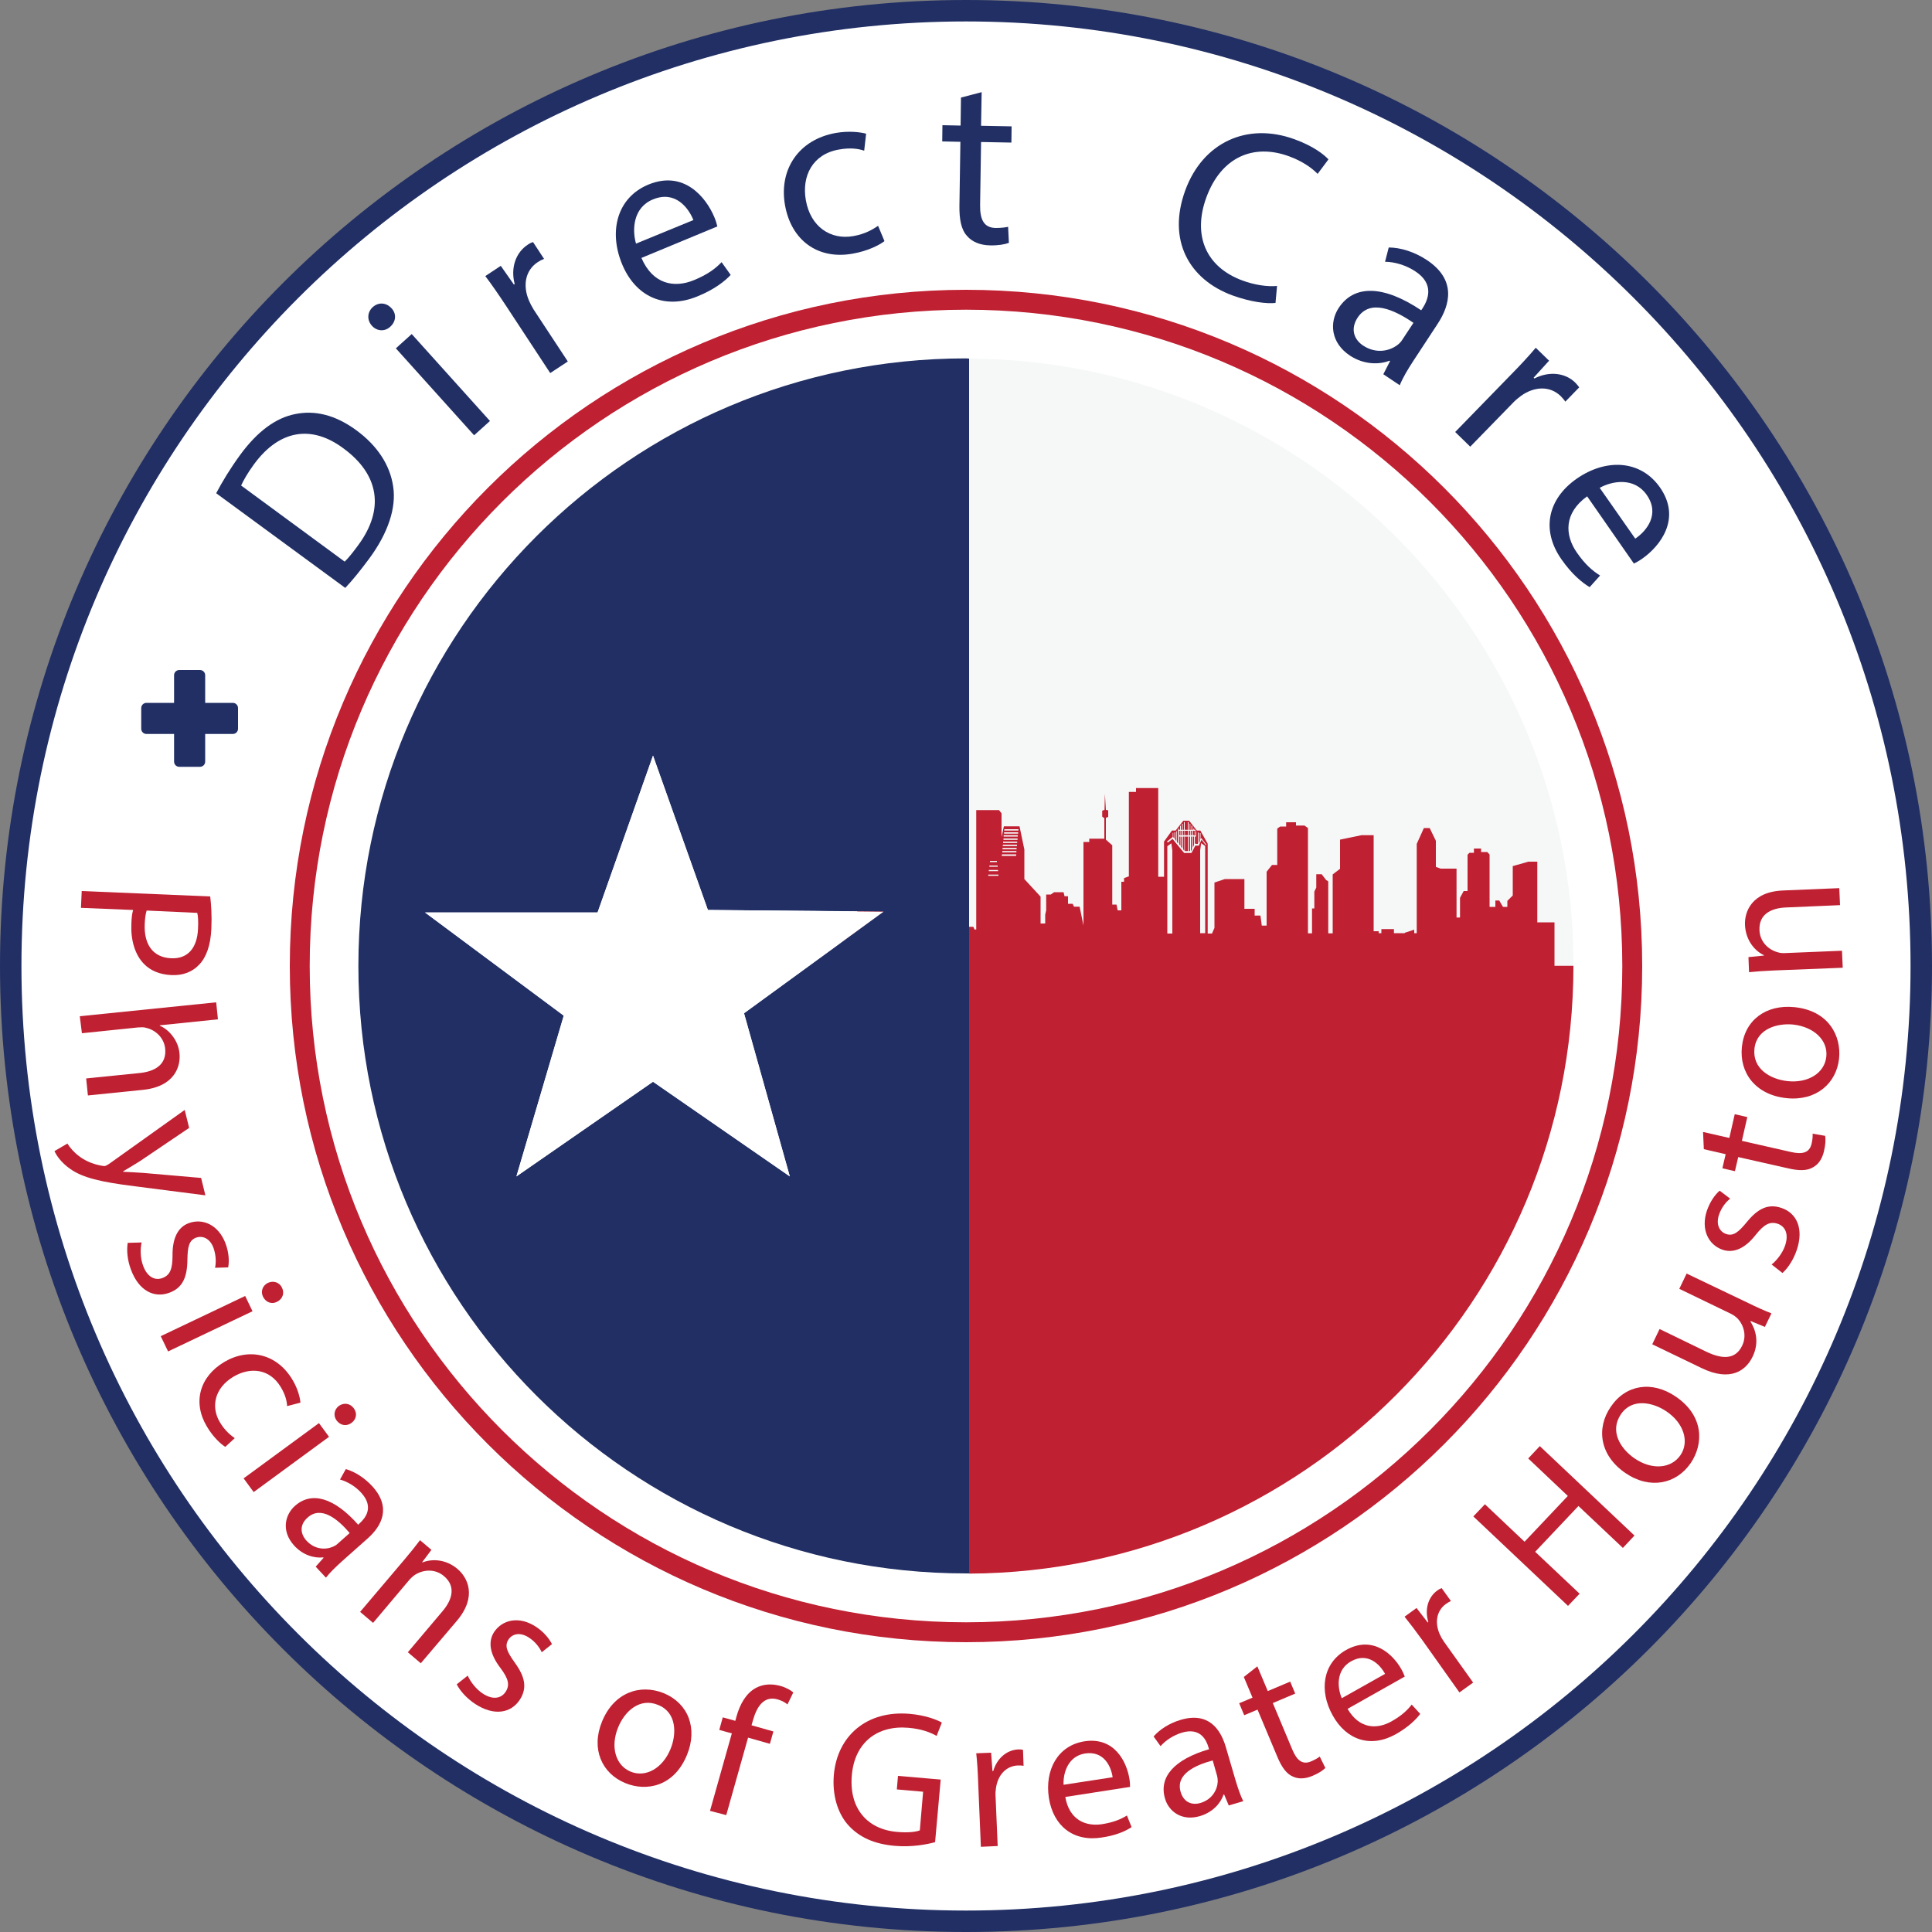 <?xml version="1.0" encoding="utf-8"?>
<!-- Generator: Adobe Illustrator 24.3.0, SVG Export Plug-In . SVG Version: 6.00 Build 0)  -->
<svg version="1.1" id="Layer_1" xmlns="http://www.w3.org/2000/svg" xmlns:xlink="http://www.w3.org/1999/xlink" x="0px" y="0px"
	 viewBox="0 0 100 100" style="enable-background:new 0 0 100 100;" xml:space="preserve">
<rect x="0" y="0" width="100" height="100" fill="#808080" stroke="none"/>
<style type="text/css">
	.st0{fill:#FFFFFF;}
	.st1{fill:#BF2032;}
	.st2{fill:#212F64;}
	.st3{fill:none;}
	.st4{fill:#F6F7F7;}
	.st5{fill-rule:evenodd;clip-rule:evenodd;fill:#BF2032;}
</style>
<g>
	<circle class="st0" cx="50" cy="50" r="49.32"/>
	<g>
		<path class="st1" d="M91.84,50.23c-0.5,0.02-0.91,0.05-1.31,0.09l-0.03-0.78l0.8-0.08l0-0.02c-0.47-0.22-0.94-0.76-0.98-1.56
			c-0.03-0.67,0.33-1.73,1.99-1.79l2.89-0.12l0.04,0.88l-2.79,0.12c-0.78,0.03-1.42,0.35-1.38,1.18c0.02,0.58,0.45,1.01,0.95,1.14
			c0.11,0.04,0.26,0.05,0.41,0.04l2.91-0.12l0.04,0.88L91.84,50.23z"/>
		<path class="st1" d="M92.88,52.13c1.78,0.18,2.43,1.5,2.31,2.66c-0.14,1.3-1.2,2.21-2.72,2.05c-1.61-0.17-2.45-1.32-2.31-2.65
			C90.3,52.81,91.4,51.98,92.88,52.13z M92.53,55.96c1.05,0.11,1.91-0.41,2-1.27c0.09-0.84-0.63-1.54-1.72-1.66
			c-0.82-0.08-1.89,0.22-2,1.25S91.61,55.86,92.53,55.96z"/>
		<path class="st1" d="M88.15,58.59l1.36,0.31l0.28-1.23l0.65,0.15l-0.28,1.23l2.55,0.58c0.59,0.13,0.95,0.04,1.06-0.44
			c0.05-0.22,0.06-0.4,0.05-0.51l0.65,0.11c0.03,0.18,0.02,0.46-0.06,0.79c-0.09,0.4-0.29,0.69-0.57,0.84
			c-0.31,0.19-0.75,0.18-1.3,0.05l-2.57-0.58l-0.17,0.73l-0.65-0.15l0.17-0.73l-1.13-0.26L88.15,58.59z"/>
		<path class="st1" d="M91.7,65.45c0.24-0.19,0.56-0.57,0.7-0.99c0.2-0.61-0.01-0.99-0.39-1.12c-0.4-0.13-0.7,0.03-1.13,0.57
			c-0.57,0.73-1.16,0.96-1.71,0.78c-0.74-0.25-1.15-1.05-0.82-2.03c0.16-0.46,0.42-0.83,0.66-1.03l0.54,0.41
			c-0.17,0.14-0.44,0.42-0.58,0.85c-0.16,0.49,0.03,0.86,0.37,0.98c0.38,0.13,0.64-0.09,1.07-0.61c0.57-0.7,1.1-0.97,1.79-0.74
			c0.81,0.27,1.17,1.09,0.8,2.18c-0.17,0.5-0.45,0.93-0.74,1.19L91.7,65.45z"/>
		<path class="st1" d="M90.48,67.44c0.45,0.22,0.85,0.4,1.21,0.54l-0.34,0.7l-0.73-0.3L90.6,68.4c0.25,0.38,0.49,1.06,0.11,1.83
			c-0.33,0.68-1.11,1.32-2.64,0.58l-2.55-1.23l0.38-0.79l2.41,1.17c0.83,0.4,1.51,0.42,1.86-0.3c0.26-0.53,0.07-1.08-0.21-1.39
			c-0.09-0.1-0.23-0.2-0.37-0.27l-2.67-1.29l0.38-0.79L90.48,67.44z"/>
		<path class="st1" d="M86.74,72.29c1.48,1.01,1.43,2.47,0.77,3.44c-0.74,1.08-2.1,1.38-3.37,0.52c-1.34-0.91-1.53-2.32-0.77-3.43
			C84.15,71.66,85.51,71.45,86.74,72.29z M84.61,75.49c0.88,0.6,1.88,0.54,2.37-0.17c0.47-0.69,0.18-1.66-0.73-2.27
			c-0.68-0.46-1.77-0.71-2.35,0.15C83.31,74.06,83.85,74.97,84.61,75.49z"/>
		<path class="st1" d="M76.86,77.86l2.05,1.94l2.24-2.37l-2.05-1.94l0.6-0.64l4.9,4.63l-0.6,0.64l-2.3-2.17l-2.24,2.37l2.3,2.17
			l-0.6,0.63l-4.9-4.63L76.86,77.86z"/>
		<path class="st1" d="M73.61,84.88c-0.33-0.46-0.63-0.85-0.91-1.2l0.62-0.45l0.58,0.75l0.03-0.02c-0.2-0.66-0.01-1.3,0.47-1.64
			c0.08-0.06,0.14-0.09,0.22-0.12l0.48,0.67c-0.09,0.04-0.16,0.08-0.26,0.15c-0.5,0.36-0.59,1-0.3,1.61
			c0.05,0.11,0.12,0.23,0.21,0.36l1.5,2.1l-0.71,0.51L73.61,84.88z"/>
		<path class="st1" d="M69.75,88.45c0.6,1.03,1.5,1.08,2.27,0.65c0.55-0.31,0.83-0.59,1.05-0.87l0.44,0.48
			c-0.2,0.27-0.59,0.67-1.26,1.05c-1.3,0.73-2.56,0.31-3.27-0.97c-0.71-1.27-0.53-2.7,0.7-3.39c1.38-0.77,2.43,0.23,2.86,1.01
			c0.09,0.16,0.14,0.29,0.17,0.37L69.75,88.45z M71.69,86.64c-0.26-0.49-0.9-1.14-1.76-0.65c-0.78,0.44-0.72,1.34-0.48,1.91
			L71.69,86.64z"/>
		<path class="st1" d="M65.08,86.25l0.54,1.28l1.16-0.49l0.26,0.62l-1.16,0.49l1.01,2.41c0.23,0.55,0.52,0.8,0.97,0.61
			c0.21-0.09,0.36-0.18,0.45-0.25l0.29,0.59c-0.13,0.13-0.36,0.28-0.67,0.41c-0.38,0.16-0.73,0.17-1.02,0.03
			c-0.33-0.14-0.58-0.5-0.8-1.03l-1.02-2.43l-0.69,0.29l-0.26-0.62l0.69-0.29l-0.45-1.07L65.08,86.25z"/>
		<path class="st1" d="M63.6,93.45l-0.24-0.57l-0.03,0.01c-0.15,0.44-0.55,0.91-1.22,1.11c-0.94,0.28-1.62-0.24-1.81-0.91
			c-0.33-1.12,0.49-2.03,2.28-2.55l-0.03-0.1c-0.11-0.38-0.42-1.04-1.37-0.76c-0.43,0.13-0.84,0.39-1.11,0.7l-0.36-0.5
			c0.31-0.36,0.82-0.69,1.4-0.86c1.42-0.42,2.05,0.45,2.33,1.38l0.51,1.74c0.12,0.4,0.25,0.79,0.4,1.09L63.6,93.45z M62.77,91.12
			c-0.93,0.25-1.93,0.72-1.66,1.63c0.16,0.55,0.6,0.7,1.03,0.57c0.6-0.18,0.87-0.68,0.89-1.11c0-0.09-0.01-0.2-0.03-0.28
			L62.77,91.12z"/>
		<path class="st1" d="M55.14,93.01c0.2,1.17,1.03,1.54,1.9,1.41c0.62-0.1,0.98-0.26,1.29-0.45l0.24,0.6
			c-0.28,0.19-0.78,0.43-1.55,0.54c-1.47,0.23-2.5-0.6-2.73-2.05c-0.22-1.44,0.45-2.71,1.84-2.93c1.56-0.24,2.19,1.07,2.33,1.95
			c0.03,0.18,0.03,0.32,0.03,0.41L55.14,93.01z M57.59,91.99c-0.08-0.56-0.45-1.38-1.43-1.23c-0.88,0.14-1.14,1.01-1.11,1.62
			L57.59,91.99z"/>
		<path class="st1" d="M50.63,92.26c-0.02-0.57-0.05-1.06-0.1-1.51l0.77-0.03l0.07,0.95l0.04,0c0.19-0.66,0.7-1.09,1.29-1.12
			c0.1,0,0.17,0,0.25,0.02l0.03,0.83c-0.09-0.02-0.18-0.02-0.3-0.02c-0.62,0.03-1.04,0.51-1.13,1.18c-0.02,0.12-0.03,0.26-0.02,0.41
			l0.11,2.58l-0.87,0.04L50.63,92.26z"/>
		<path class="st1" d="M48.4,95.35c-0.4,0.11-1.19,0.27-2.09,0.19c-1.02-0.09-1.83-0.42-2.43-1.1c-0.53-0.61-0.81-1.54-0.72-2.58
			c0.18-2,1.69-3.35,3.94-3.15c0.78,0.07,1.37,0.29,1.65,0.45l-0.27,0.69c-0.34-0.19-0.78-0.36-1.46-0.42
			c-1.63-0.14-2.79,0.78-2.93,2.46c-0.15,1.7,0.79,2.8,2.35,2.93c0.57,0.05,0.96,0,1.17-0.08l0.17-2l-1.36-0.12l0.06-0.7l2.21,0.19
			L48.4,95.35z"/>
		<path class="st1" d="M36.75,93.73l1.13-4.01l-0.65-0.18l0.18-0.65l0.65,0.18l0.06-0.22c0.18-0.65,0.5-1.21,1-1.48
			c0.4-0.22,0.86-0.22,1.26-0.11c0.3,0.08,0.54,0.22,0.68,0.34l-0.3,0.62c-0.11-0.09-0.27-0.19-0.51-0.26
			c-0.72-0.2-1.08,0.38-1.28,1.09L38.9,89.3l1.13,0.32l-0.18,0.64l-1.13-0.32l-1.13,4.01L36.75,93.73z"/>
		<path class="st1" d="M35.56,90.83c-0.68,1.66-2.12,1.91-3.2,1.46c-1.21-0.5-1.78-1.77-1.2-3.18c0.61-1.5,1.96-1.97,3.2-1.47
			C35.63,88.17,36.12,89.46,35.56,90.83z M31.99,89.42c-0.4,0.98-0.14,1.95,0.65,2.28c0.78,0.32,1.66-0.17,2.07-1.18
			c0.31-0.76,0.33-1.88-0.64-2.27C33.12,87.85,32.33,88.57,31.99,89.42z"/>
		<path class="st1" d="M24.21,86.73c0.12,0.28,0.41,0.69,0.78,0.93c0.54,0.35,0.96,0.24,1.18-0.09c0.23-0.35,0.15-0.68-0.27-1.24
			c-0.56-0.73-0.64-1.36-0.33-1.85c0.43-0.65,1.3-0.85,2.17-0.28c0.41,0.27,0.69,0.62,0.83,0.9l-0.53,0.42
			c-0.09-0.2-0.3-0.53-0.68-0.77c-0.44-0.28-0.84-0.19-1.04,0.11c-0.22,0.34-0.07,0.64,0.32,1.19c0.53,0.73,0.66,1.31,0.27,1.92
			c-0.46,0.71-1.34,0.86-2.31,0.23c-0.44-0.29-0.78-0.67-0.96-1.02L24.21,86.73z"/>
		<path class="st1" d="M20.92,80.74c0.32-0.38,0.58-0.7,0.82-1.02l0.59,0.5l-0.48,0.64l0.02,0.01c0.48-0.19,1.2-0.18,1.81,0.34
			c0.51,0.43,1.04,1.41-0.03,2.68l-1.87,2.2l-0.67-0.57l1.8-2.13c0.5-0.59,0.7-1.28,0.07-1.81c-0.44-0.38-1.05-0.35-1.48-0.08
			c-0.1,0.06-0.21,0.16-0.31,0.27L19.31,84l-0.67-0.57L20.92,80.74z"/>
		<path class="st1" d="M16.34,81.09l0.41-0.46l-0.02-0.02c-0.46,0.05-1.06-0.11-1.52-0.63c-0.65-0.73-0.47-1.56,0.05-2.03
			c0.87-0.78,2.04-0.43,3.28,0.97l0.07-0.07c0.3-0.27,0.76-0.83,0.1-1.57c-0.3-0.34-0.72-0.59-1.11-0.7l0.3-0.54
			c0.46,0.13,0.97,0.45,1.38,0.9c0.99,1.1,0.47,2.05-0.25,2.69l-1.35,1.2c-0.31,0.28-0.61,0.57-0.81,0.83L16.34,81.09z M18.1,79.35
			c-0.62-0.73-1.48-1.43-2.18-0.8c-0.43,0.38-0.37,0.84-0.07,1.18c0.42,0.47,0.98,0.5,1.38,0.33c0.09-0.04,0.18-0.09,0.24-0.15
			L18.1,79.35z"/>
		<path class="st1" d="M12.61,76.52l3.9-2.86l0.52,0.71l-3.9,2.86L12.61,76.52z M18.19,73.65c-0.24,0.18-0.56,0.15-0.77-0.13
			c-0.18-0.25-0.12-0.57,0.12-0.75c0.25-0.18,0.58-0.14,0.77,0.12C18.51,73.16,18.44,73.47,18.19,73.65z"/>
		<path class="st1" d="M11.66,74.89c-0.22-0.14-0.62-0.49-0.95-1.05c-0.75-1.25-0.38-2.58,0.89-3.34c1.28-0.76,2.73-0.44,3.54,0.92
			c0.27,0.45,0.39,0.91,0.41,1.18l-0.69,0.18c-0.01-0.24-0.08-0.58-0.33-0.99c-0.57-0.95-1.58-1.05-2.45-0.53
			c-0.96,0.57-1.19,1.55-0.69,2.37c0.26,0.43,0.54,0.65,0.76,0.81L11.66,74.89z"/>
		<path class="st1" d="M8.32,69.16l4.37-2.08l0.38,0.79l-4.37,2.08L8.32,69.16z M14.34,67.38c-0.27,0.14-0.58,0.04-0.73-0.27
			c-0.13-0.28-0.01-0.58,0.26-0.71c0.28-0.13,0.6-0.03,0.73,0.26C14.74,66.95,14.61,67.25,14.34,67.38z"/>
		<path class="st1" d="M7.33,64.31c-0.07,0.3-0.08,0.8,0.08,1.21c0.22,0.6,0.63,0.77,1,0.63C8.8,66,8.93,65.69,8.93,64.99
			c-0.01-0.92,0.29-1.48,0.84-1.68c0.73-0.27,1.55,0.09,1.91,1.07c0.17,0.46,0.19,0.91,0.13,1.22l-0.68,0.02
			c0.05-0.22,0.07-0.6-0.08-1.03c-0.18-0.49-0.56-0.65-0.9-0.53c-0.37,0.14-0.44,0.47-0.45,1.15c-0.01,0.9-0.25,1.45-0.93,1.7
			c-0.8,0.3-1.59-0.11-1.99-1.19c-0.19-0.5-0.23-1-0.17-1.39L7.33,64.31z"/>
		<path class="st1" d="M9.79,58.38l-2.53,1.71c-0.29,0.18-0.63,0.39-0.89,0.54l0,0.02c0.3,0.02,0.69,0.03,1.05,0.06l2.99,0.26
			l0.22,0.9L6.97,61.4c-1.76-0.22-2.69-0.44-3.34-0.9c-0.47-0.33-0.72-0.71-0.81-0.92l0.67-0.39c0.12,0.2,0.33,0.45,0.6,0.65
			c0.24,0.19,0.64,0.4,1.13,0.49c0.1,0.02,0.17,0.03,0.22,0.02c0.05-0.01,0.11-0.05,0.21-0.11l3.91-2.79L9.79,58.38z"/>
		<path class="st1" d="M11.19,51.88l0.09,0.88l-3.01,0.31l0,0.02c0.26,0.11,0.5,0.31,0.68,0.56c0.18,0.24,0.31,0.54,0.34,0.87
			c0.07,0.65-0.23,1.72-1.89,1.89L4.55,56.7l-0.09-0.88l2.77-0.28c0.78-0.08,1.4-0.43,1.32-1.26c-0.06-0.57-0.5-0.97-0.99-1.08
			c-0.12-0.04-0.25-0.03-0.42-0.02l-2.9,0.3L4.13,52.6L11.19,51.88z"/>
		<path class="st1" d="M10.88,46.4c0.05,0.42,0.09,0.97,0.06,1.67c-0.04,0.86-0.26,1.48-0.64,1.87c-0.34,0.36-0.83,0.56-1.43,0.53
			c-0.61-0.03-1.08-0.23-1.42-0.58c-0.47-0.48-0.69-1.24-0.65-2.09c0.01-0.26,0.03-0.5,0.09-0.7l-2.7-0.11l0.04-0.87L10.88,46.4z
			 M7.59,47.13c-0.06,0.19-0.09,0.43-0.1,0.72c-0.04,1.05,0.44,1.71,1.37,1.75c0.89,0.04,1.35-0.57,1.39-1.53
			c0.02-0.38,0-0.67-0.04-0.82L7.59,47.13z"/>
	</g>
	<path id="path12313_3_" class="st2" d="M9.28,34.68c-0.15,0-0.27,0.12-0.27,0.27v1.43H7.58c-0.15,0-0.27,0.12-0.27,0.27v1.07
		c0,0.15,0.12,0.27,0.27,0.27h1.43v1.43c0,0.15,0.12,0.27,0.27,0.27h1.07c0.15,0,0.27-0.12,0.27-0.27v-1.43h1.43
		c0.15,0,0.27-0.12,0.27-0.27v-1.07c0-0.15-0.12-0.27-0.27-0.27h-1.43v-1.43c0-0.15-0.12-0.27-0.27-0.27H9.28z"/>
	<g>
		<g>
			<path class="st2" d="M11.19,25.53c0.31-0.59,0.72-1.27,1.23-1.97c0.92-1.26,1.88-1.94,2.87-2.13c1-0.2,2.04,0.03,3.14,0.83
				c1.11,0.81,1.76,1.82,1.92,2.92c0.17,1.1-0.26,2.4-1.23,3.72c-0.46,0.62-0.87,1.13-1.25,1.53L11.19,25.53z M17.84,29.07
				c0.2-0.19,0.45-0.51,0.7-0.85c1.38-1.87,1.08-3.66-0.76-5.01c-1.59-1.19-3.28-1.03-4.64,0.83c-0.33,0.45-0.54,0.83-0.66,1.09
				L17.84,29.07z"/>
			<path class="st2" d="M20.26,15.95c0.26,0.27,0.26,0.68-0.07,0.97c-0.29,0.26-0.69,0.22-0.94-0.06c-0.26-0.29-0.25-0.7,0.05-0.97
				C19.61,15.62,20,15.67,20.26,15.95z M24.54,22.53l-4.05-4.5l0.82-0.74l4.05,4.5L24.54,22.53z"/>
			<path class="st2" d="M26.2,15.84c-0.39-0.59-0.74-1.1-1.08-1.55l0.8-0.53l0.68,0.97l0.04-0.03c-0.22-0.83,0.05-1.62,0.67-2.03
				c0.1-0.07,0.18-0.11,0.28-0.14l0.57,0.87c-0.11,0.04-0.21,0.09-0.33,0.17c-0.65,0.43-0.78,1.22-0.45,1.99
				c0.06,0.14,0.14,0.3,0.24,0.46l1.77,2.69l-0.91,0.6L26.2,15.84z"/>
			<path class="st2" d="M33.2,13.35c0.59,1.37,1.7,1.57,2.72,1.15c0.73-0.3,1.12-0.61,1.43-0.93l0.47,0.66
				c-0.29,0.31-0.83,0.75-1.72,1.11c-1.72,0.71-3.22,0-3.91-1.69c-0.69-1.69-0.25-3.43,1.38-4.1c1.83-0.75,2.97,0.66,3.4,1.68
				c0.09,0.21,0.13,0.38,0.16,0.49L33.2,13.35z M35.89,11.39c-0.26-0.65-0.95-1.54-2.09-1.07c-1.03,0.42-1.09,1.56-0.88,2.29
				L35.89,11.39z"/>
			<path class="st2" d="M45.78,12.48c-0.26,0.2-0.85,0.51-1.65,0.65c-1.8,0.32-3.18-0.69-3.5-2.52c-0.32-1.83,0.7-3.39,2.64-3.73
				c0.64-0.11,1.23-0.05,1.56,0.04l-0.1,0.88c-0.28-0.1-0.71-0.17-1.31-0.06c-1.37,0.24-1.93,1.38-1.71,2.62
				c0.24,1.38,1.28,2.07,2.46,1.86c0.62-0.11,0.99-0.34,1.28-0.53L45.78,12.48z"/>
			<path class="st2" d="M50.81,4.77l-0.03,1.74l1.58,0.03l-0.01,0.84l-1.57-0.03l-0.05,3.26c-0.01,0.75,0.19,1.18,0.81,1.19
				c0.29,0,0.5-0.03,0.64-0.06l0.04,0.83c-0.21,0.08-0.55,0.14-0.98,0.13c-0.51-0.01-0.92-0.18-1.18-0.48
				c-0.31-0.33-0.41-0.87-0.4-1.58l0.05-3.3l-0.94-0.02l0.01-0.84l0.94,0.02l0.02-1.45L50.81,4.77z"/>
			<path class="st2" d="M66.02,15.68c-0.44,0.05-1.26-0.04-2.23-0.39c-2.23-0.82-3.39-2.84-2.44-5.44c0.91-2.48,3.2-3.54,5.66-2.64
				c0.99,0.36,1.53,0.8,1.75,1.04L68.2,9c-0.32-0.33-0.82-0.67-1.48-0.91c-1.85-0.68-3.52,0.05-4.28,2.13
				c-0.71,1.94-0.05,3.59,1.87,4.3c0.62,0.23,1.3,0.33,1.79,0.28L66.02,15.68z"/>
			<path class="st2" d="M71.6,19.37l0.35-0.68l-0.03-0.02c-0.54,0.21-1.32,0.21-2.04-0.26c-1.02-0.67-1.07-1.74-0.59-2.47
				c0.8-1.22,2.33-1.18,4.27,0.12l0.07-0.1c0.27-0.42,0.65-1.25-0.38-1.92c-0.47-0.31-1.06-0.49-1.56-0.49l0.19-0.74
				c0.6,0,1.32,0.22,1.96,0.64c1.55,1.02,1.23,2.32,0.56,3.33l-1.24,1.89c-0.29,0.44-0.55,0.88-0.71,1.27L71.6,19.37z M73.16,16.71
				c-0.99-0.68-2.24-1.25-2.89-0.27c-0.39,0.6-0.18,1.14,0.29,1.45c0.66,0.43,1.35,0.29,1.78-0.04c0.09-0.07,0.18-0.16,0.24-0.26
				L73.16,16.71z"/>
			<path class="st2" d="M78.21,19.39c0.5-0.51,0.92-0.96,1.28-1.39l0.69,0.67l-0.8,0.88l0.04,0.04c0.76-0.39,1.6-0.3,2.12,0.22
				c0.09,0.09,0.14,0.16,0.2,0.24l-0.72,0.74c-0.06-0.1-0.14-0.18-0.24-0.29c-0.56-0.54-1.36-0.5-2.04-0.02
				c-0.12,0.09-0.26,0.2-0.39,0.33l-2.25,2.31l-0.78-0.76L78.21,19.39z"/>
			<path class="st2" d="M82.15,25.69c-1.21,0.87-1.16,2-0.54,2.9c0.45,0.65,0.83,0.96,1.21,1.2l-0.54,0.6
				c-0.37-0.22-0.91-0.65-1.46-1.44c-1.07-1.53-0.7-3.14,0.8-4.18s3.29-0.98,4.3,0.46c1.13,1.62,0,3.04-0.91,3.68
				c-0.18,0.13-0.34,0.21-0.44,0.26L82.15,25.69z M84.64,27.88c0.58-0.39,1.3-1.26,0.59-2.27c-0.64-0.91-1.76-0.73-2.43-0.36
				L84.64,27.88z"/>
		</g>
		<g>
			<path class="st2" d="M50,0C22.39,0,0,22.39,0,50s22.39,50,50,50s50-22.39,50-50S77.61,0,50,0z M50,98.89
				C23,98.89,1.11,77,1.11,50S23,1.11,50,1.11S98.89,23,98.89,50S77,98.89,50,98.89z"/>
			<path class="st1" d="M50,15c-19.33,0-35,15.67-35,35c0,19.33,15.67,35,35,35c19.33,0,35-15.67,35-35C85,30.67,69.33,15,50,15z
				 M50,83.97c-18.76,0-33.97-15.21-33.97-33.97c0-18.76,15.21-33.97,33.97-33.97c18.76,0,33.97,15.21,33.97,33.97
				C83.97,68.76,68.76,83.97,50,83.97z"/>
		</g>
	</g>
	<path class="st3" d="M20.34,50.49c0,0.61,29.79,1.1,66.6,1.1"/>
	<path class="st3" d="M19.94,51.59c0-0.61,0.18-1.1,0.4-1.1"/>
	<g>
		<g id="Texas_vector_flag_2_">
			<path class="st4" d="M81.44,49.99H50.16V18.56C66.57,18.64,80,31.28,81.34,47.36C81.41,48.23,81.44,49.1,81.44,49.99z"/>
			<path class="st1" d="M50.16,50.04v31.41C67.45,81.36,81.44,67.31,81.44,50c0,0,0-0.01,0-0.01H50.16V50.04L50.16,50.04z"/>
			<path class="st5" d="M80.98,50.09h-0.52v-2.35h-0.89v-3.14h-0.46l-0.81,0.23v1.52l-0.28,0.28v0.31h-0.21l-0.03-0.02l-0.18-0.31
				h-0.2v0.33H77.1v-2.71l-0.12-0.13h-0.32v-0.18h-0.37v0.22h-0.23l-0.1,0.1v1.88h-0.2l-0.19,0.35v1.02h-0.18v-2.53h-0.82
				l-0.25-0.09v-1.35L74,42.86h-0.3l-0.37,0.82v4.62h-0.13v-0.18l-0.49,0.16v0.02h-0.56v-0.21H71.5v0.21h-0.14v-0.1H71.1v-4.97
				h-0.63l-1.11,0.23v1.51l-0.38,0.29v3.05h-0.23v-2.69l-0.11-0.07l-0.23-0.3h-0.28v0.69l-0.1,0.21v0.87h-0.12v1.29H67.7v-5.45
				l-0.18-0.13h-0.44v-0.17h-0.51v0.22h-0.31l-0.15,0.11v1.88h-0.27l-0.28,0.35v2.79h-0.25l-0.07-0.52h-0.3v-0.35h-0.53v-1.54H63.4
				l-0.54,0.18v2.35l-0.12,0.27v0.02h-0.23v-4.65l-0.38-0.68h-0.18l-0.4-0.51h-0.3l-0.4,0.51h-0.19l-0.41,0.57v1.82h-0.3v-4.59H58.8
				v0.2h-0.37v4.37l-0.25,0.09v0.19h-0.14v1.48h-0.19l-0.06-0.3h-0.22v-3.07l-0.33-0.29v-1.13l0.12-0.05v-0.34l-0.12-0.02
				l-0.05-0.83l-0.02,0.83l-0.12,0.04v0.31l0.11,0.08v1.06h-0.78v0.17h-0.3v4.32l-0.2-0.97h-0.29l-0.07-0.15h-0.24v-0.39h-0.18
				l-0.05-0.21h-0.49l-0.17,0.12h-0.24v0.82l-0.05,0.22v0.46h-0.24v-1.39l-0.84-0.91v-1.53l-0.25-1.2h-0.81l-0.12,0.56V42.1
				l-0.13-0.17h-1.18v6.18h-0.09l-0.06-0.14h-0.32L50,48.09h-0.33V45.6h-0.63l-1.11,0.24v1.51l-0.39,0.29v0.66h-0.22v-0.31
				l-0.1-0.07l-0.24-0.3H46.7v0.52h-0.43v-2.9l-0.18-0.13h-0.44v-0.17h-0.51v0.21h-0.32l-0.14,0.11v1.43h-0.31v0.49l-0.24,0.3v0.59
				h-0.61v1.29h-0.72v4.8h38.3v0C81.11,52.8,81.07,51.44,80.98,50.09z M60.42,48.31v-4.51l0.21-0.15l0.05,0.37v4.3H60.42z
				 M62.12,48.31v-4.3l0.05-0.37l0.21,0.15v4.51H62.12z M60.7,43.32v-0.21h0.03v0.22l0.06,0.08v-0.33h0.04v0.37l0.06,0.09v-0.52
				h0.03v0.56l0.06,0.08V43h-0.01v-0.05h0.01v-0.06h0.04v0.06h0.06v-0.21h0.04v0.21h0.06v-0.31h0.04v0.31h0.06v-0.4h0.04v0.4h0.16
				v-0.4h0.04v0.4h0.06v-0.31h0.03v0.31h0.06v-0.21h0.04v0.21h0.06v-0.06h0.04v0.06h0.07V43h-0.07v0.24h0.06v-0.22h0.04v0.66H62
				v-0.59h0.04v0.58l0.06-0.14v-0.41h0.04v0.33l0.03-0.08l0.28,0.36H62.4l-0.21-0.27l-0.14,0.31h-0.18l-0.2,0.38h-0.38
				c-0.16-0.2-0.4-0.49-0.6-0.73l-0.24,0.19l-0.05-0.05L60.7,43.32z M51.99,42.92h0.73l-0.01,0.07h-0.74L51.99,42.92z M51.97,43.08
				h0.73l0,0.07h-0.73L51.97,43.08z M51.95,43.23h0.73l0,0.07h-0.73L51.95,43.23z M51.94,43.4h0.73l0,0.07h-0.73L51.94,43.4z
				 M51.92,43.56h0.73l0,0.07h-0.73L51.92,43.56z M51.91,43.72h0.73l0,0.07H51.9L51.91,43.72z M51.89,43.89h0.73l0,0.07h-0.73
				L51.89,43.89z M51.88,44.05h0.73l0,0.07h-0.73L51.88,44.05z M51.86,44.22h0.74l-0.01,0.08h-0.74L51.86,44.22z M51.24,44.56h0.36
				v0.06h-0.36V44.56z M51.21,44.8h0.43v0.06h-0.43V44.8z M51.18,45.03h0.48v0.06h-0.48V45.03z M51.15,45.27h0.53v0.06h-0.53V45.27z
				 M61.9,43.3h-0.06v0.37h0.06V43.3z M61.8,43.3h-0.06v0.57l0.06-0.13V43.3z M61.8,43h-0.06v0.24h0.06V43z M61.69,43.95V43.3h-0.06
				v0.74h0.02L61.69,43.95z M61.69,43h-0.06v0.24h0.06V43z M61.6,43.3h-0.06v0.74h0.06V43.3z M61.6,43h-0.06v0.24h0.06V43z
				 M61.49,43.3h-0.16v0.75l0.16,0V43.3z M61.49,43h-0.16v0.24h0.16V43z M61.3,43.3h-0.06v0.65l0.06,0.08V43.3z M61.3,43h-0.06v0.24
				h0.06V43z M61.2,43.3h-0.06v0.52l0.06,0.08V43.3z M61.2,43h-0.06v0.24h0.06V43z M61.1,43.3h-0.06v0.4l0.06,0.08V43.3z M61.1,43
				h-0.06v0.24h0.06V43z M61.23,43.3v0.65l0.06,0.08V43.3H61.23z M61.23,43v0.24h0.06V43H61.23z M61.13,43.3v0.52l0.06,0.08v-0.6
				H61.13z M61.13,43v0.24h0.06V43H61.13z M61.03,43.3v0.4l0.06,0.08V43.3H61.03z M61.03,43v0.24h0.06V43H61.03z M61.33,43v0.24
				h0.16V43H61.33z M61.33,43.3v0.75l0.16,0V43.3H61.33z M61.53,43v0.24h0.06V43H61.53z M61.53,43.3v0.74h0.06V43.3H61.53z
				 M61.63,43v0.24h0.06V43H61.63z M61.63,43.3v0.74h0.02l0.05-0.1V43.3H61.63z M61.74,43v0.24h0.06V43H61.74z M61.74,43.3v0.57
				l0.06-0.13V43.3H61.74z M61.84,43.3v0.37h0.06V43.3H61.84z M61.84,43.3v0.37h0.06V43.3H61.84z M61.74,43.87l0.06-0.13V43.3h-0.06
				V43.87z M61.74,43.23h0.06V43h-0.06V43.23z M61.63,44.05h0.02l0.05-0.1V43.3h-0.06V44.05z M61.63,43.23h0.06V43h-0.06V43.23z
				 M61.53,44.05h0.06V43.3h-0.06V44.05z M61.53,43.23h0.06V43h-0.06V43.23z M61.33,44.05l0.16,0V43.3h-0.16V44.05z M61.33,43.23
				h0.16V43h-0.16V43.23z M61.23,43.96l0.06,0.08V43.3h-0.06V43.96z M61.23,43.23h0.06V43h-0.06V43.23z M61.13,43.83l0.06,0.08v-0.6
				h-0.06V43.83z M61.13,43.23h0.06V43h-0.06V43.23z M61.03,43.7l0.06,0.08V43.3h-0.06V43.7z M61.03,43.23h0.06V43h-0.06V43.23z"/>
			<path class="st2" d="M50,18.55c-17.37,0-31.45,14.08-31.45,31.45S32.63,81.44,50,81.44c0.05,0,0.11,0,0.16,0V18.56
				C50.11,18.56,50.05,18.55,50,18.55z M40.88,60.89l-7.08-4.9l-7.07,4.9l2.45-8.32L22,47.23h8.93l2.87-8.12l2.84,7.99l9.09,0.08
				l-7.22,5.26L40.88,60.89z"/>
			<polygon class="st0" points="45.73,47.19 36.64,47.1 33.8,39.11 30.93,47.23 22,47.23 29.18,52.57 26.73,60.89 33.8,55.99 
				40.88,60.89 38.51,52.45 45.73,47.19 			"/>
		</g>
	</g>
</g>
</svg>
